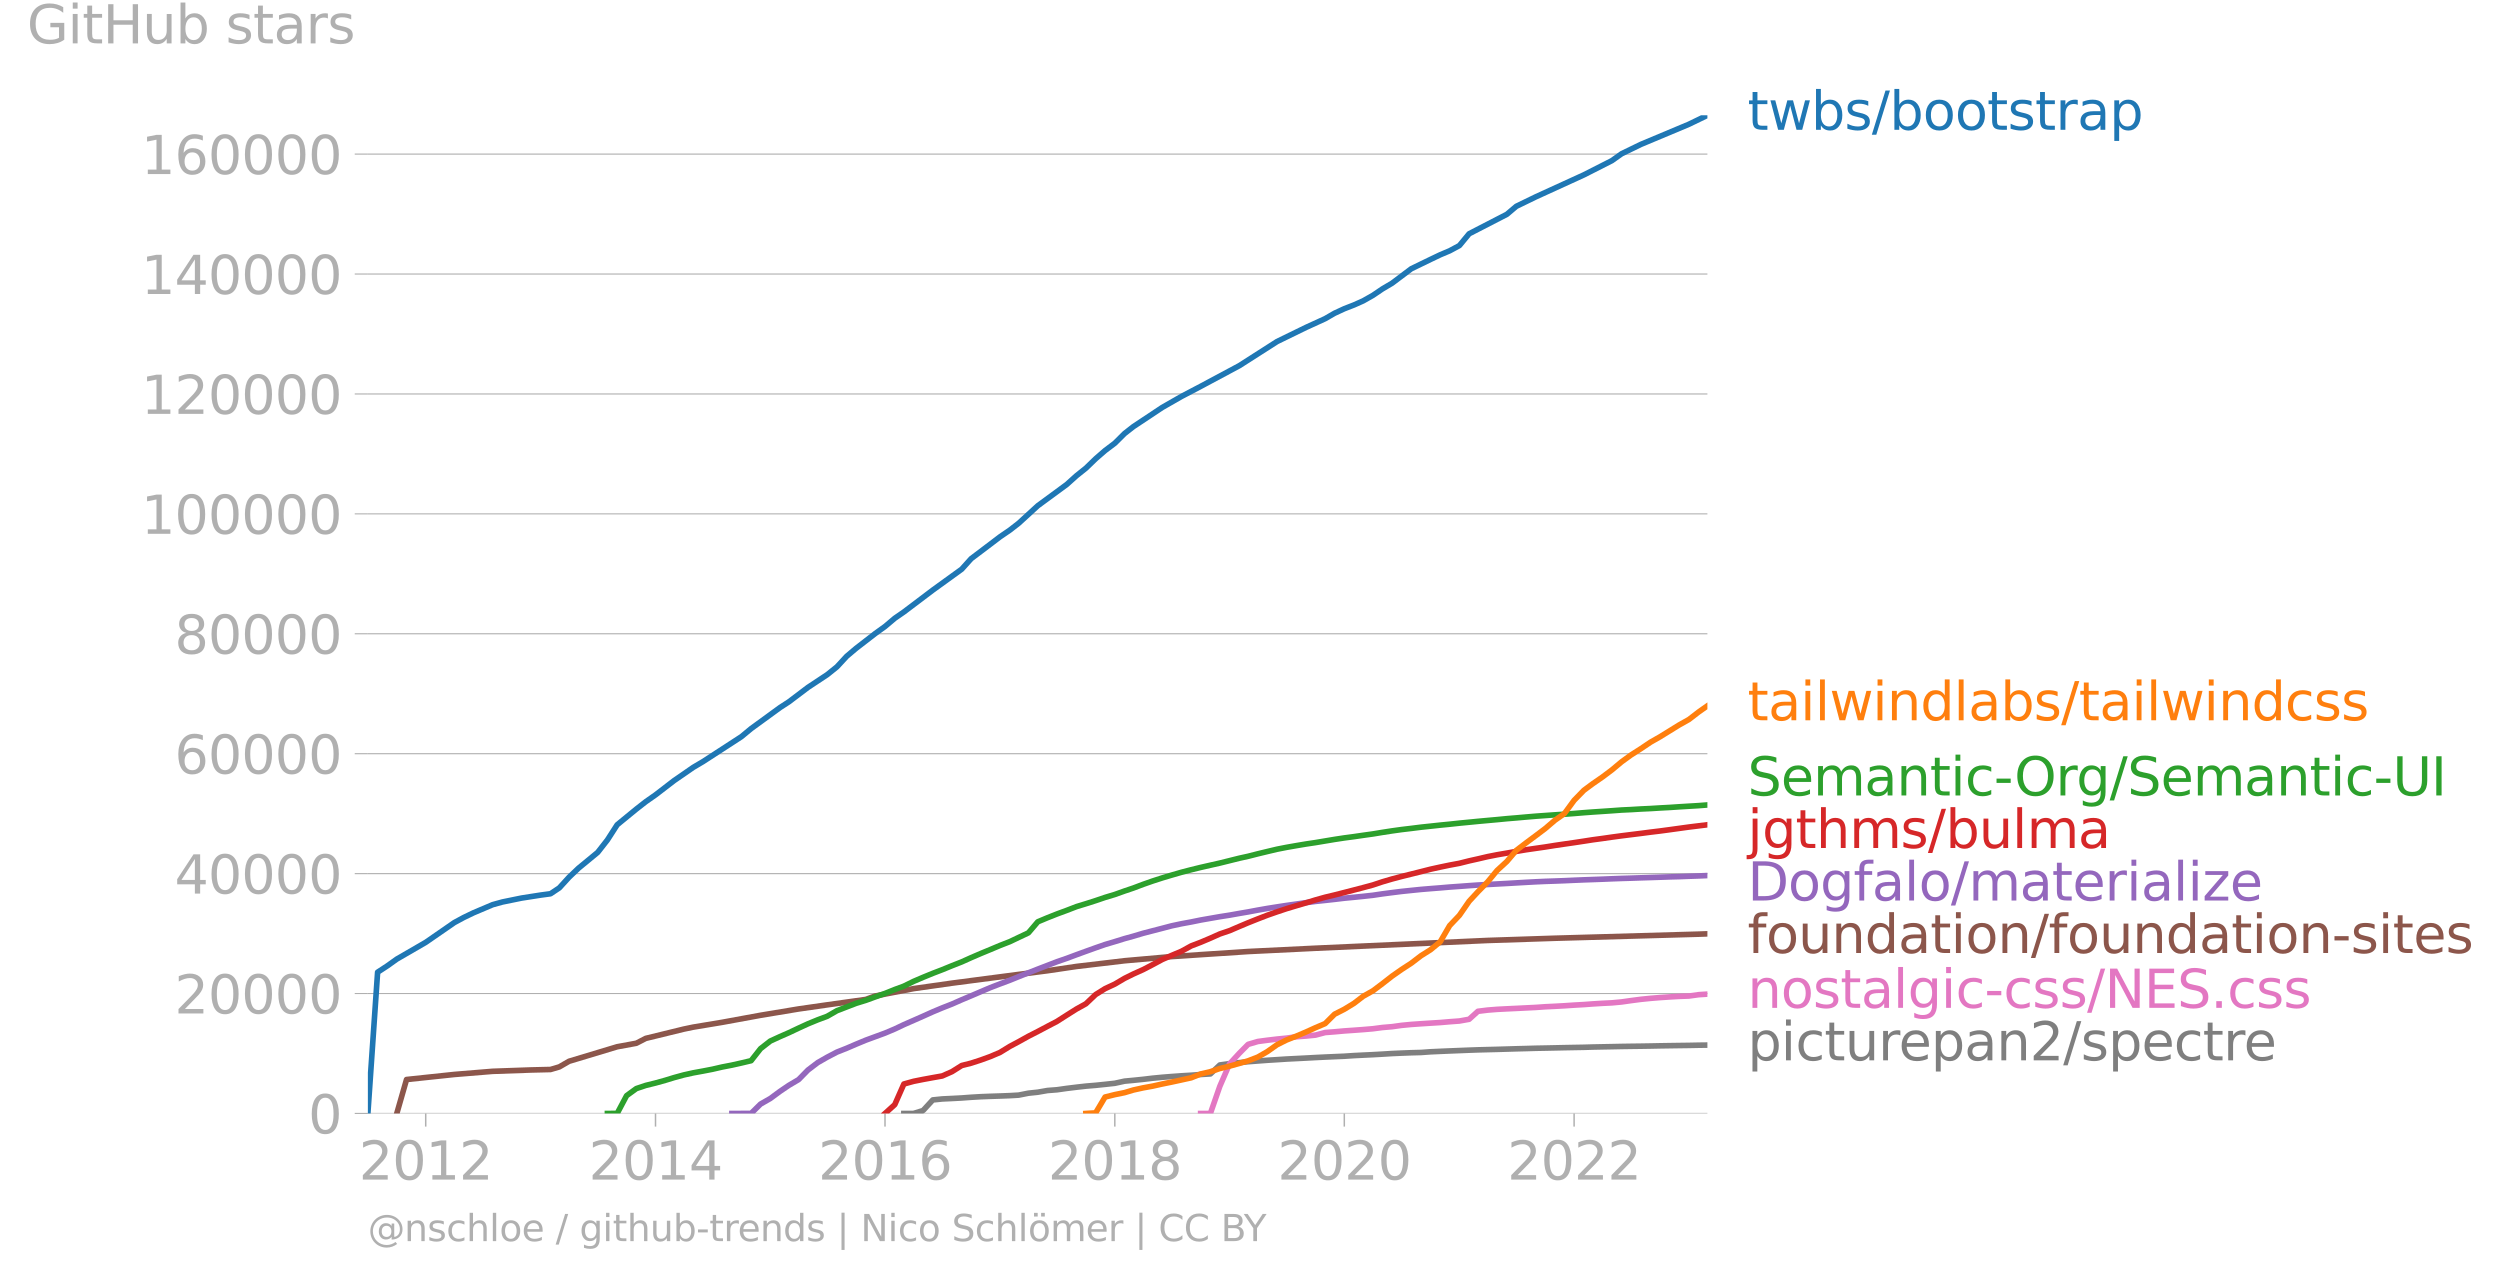 <svg xmlns="http://www.w3.org/2000/svg" xmlns:xlink="http://www.w3.org/1999/xlink" width="888.666" height="453.831" viewBox="0 0 666.499 340.373"><defs><style>*{stroke-linejoin:round;stroke-linecap:butt}</style></defs><g id="figure_1"><path id="patch_1" d="M0 340.373h666.5V0H0v340.373z" style="fill:none"/><g id="axes_1"><path id="patch_2" d="M98.073 296.846h357.12V30.734H98.073v266.112z" style="fill:none"/><g id="matplotlib.axis_1"><g id="xtick_1"><g id="line2d_1"><defs><path id="mf7e37a898c" d="M0 0v3.5" style="stroke:#b0b0b0;stroke-width:.4"/></defs><use xlink:href="#mf7e37a898c" x="113.494" y="296.846" style="fill:#b0b0b0;stroke:#b0b0b0;stroke-width:.4"/></g><g id="text_1" style="fill:#b0b0b0" transform="matrix(.14 0 0 -.14 95.68 314.484)"><defs><path id="DejaVuSans-32" d="M1228 531h2203V0H469v531q359 372 979 998 621 627 780 809 303 340 423 576 121 236 121 464 0 372-261 606-261 235-680 235-297 0-627-103-329-103-704-313v638q381 153 712 231 332 78 607 78 725 0 1156-363 431-362 431-968 0-288-108-546-107-257-392-607-78-91-497-524-418-433-1181-1211z" transform="scale(.016)"/><path id="DejaVuSans-30" d="M2034 4250q-487 0-733-480-245-479-245-1442 0-959 245-1439 246-480 733-480 491 0 736 480 246 480 246 1439 0 963-246 1442-245 480-736 480zm0 500q785 0 1199-621 414-620 414-1801 0-1178-414-1799Q2819-91 2034-91q-784 0-1198 620-414 621-414 1799 0 1181 414 1801 414 621 1198 621z" transform="scale(.016)"/><path id="DejaVuSans-31" d="M794 531h1031v3560L703 3866v575l1116 225h631V531h1031V0H794v531z" transform="scale(.016)"/></defs><use xlink:href="#DejaVuSans-32"/><use xlink:href="#DejaVuSans-30" x="63.623"/><use xlink:href="#DejaVuSans-31" x="127.246"/><use xlink:href="#DejaVuSans-32" x="190.869"/></g></g><g id="xtick_2"><use xlink:href="#mf7e37a898c" id="line2d_2" x="174.76" y="296.846" style="fill:#b0b0b0;stroke:#b0b0b0;stroke-width:.4"/><g id="text_2" style="fill:#b0b0b0" transform="matrix(.14 0 0 -.14 156.945 314.484)"><defs><path id="DejaVuSans-34" d="M2419 4116 825 1625h1594v2491zm-166 550h794V1625h666v-525h-666V0h-628v1100H313v609l1940 2957z" transform="scale(.016)"/></defs><use xlink:href="#DejaVuSans-32"/><use xlink:href="#DejaVuSans-30" x="63.623"/><use xlink:href="#DejaVuSans-31" x="127.246"/><use xlink:href="#DejaVuSans-34" x="190.869"/></g></g><g id="xtick_3"><use xlink:href="#mf7e37a898c" id="line2d_3" x="235.943" y="296.846" style="fill:#b0b0b0;stroke:#b0b0b0;stroke-width:.4"/><g id="text_3" style="fill:#b0b0b0" transform="matrix(.14 0 0 -.14 218.128 314.484)"><defs><path id="DejaVuSans-36" d="M2113 2584q-425 0-674-291-248-290-248-796 0-503 248-796 249-292 674-292t673 292q248 293 248 796 0 506-248 796-248 291-673 291zm1253 1979v-575q-238 112-480 171-242 60-480 60-625 0-955-422-329-422-376-1275 184 272 462 417 279 145 613 145 703 0 1111-427 408-426 408-1160 0-719-425-1154Q2819-91 2113-91q-810 0-1238 620-428 621-428 1799 0 1106 525 1764t1409 658q238 0 480-47t505-140z" transform="scale(.016)"/></defs><use xlink:href="#DejaVuSans-32"/><use xlink:href="#DejaVuSans-30" x="63.623"/><use xlink:href="#DejaVuSans-31" x="127.246"/><use xlink:href="#DejaVuSans-36" x="190.869"/></g></g><g id="xtick_4"><use xlink:href="#mf7e37a898c" id="line2d_4" x="297.209" y="296.846" style="fill:#b0b0b0;stroke:#b0b0b0;stroke-width:.4"/><g id="text_4" style="fill:#b0b0b0" transform="matrix(.14 0 0 -.14 279.394 314.484)"><defs><path id="DejaVuSans-38" d="M2034 2216q-450 0-708-241-257-241-257-662 0-422 257-663 258-241 708-241t709 242q260 243 260 662 0 421-258 662-257 241-711 241zm-631 268q-406 100-633 378-226 279-226 679 0 559 398 884 399 325 1092 325 697 0 1094-325t397-884q0-400-227-679-226-278-629-378 456-106 710-416 255-309 255-755 0-679-414-1042Q2806-91 2034-91q-771 0-1186 362-414 363-414 1042 0 446 256 755 257 310 713 416zm-231 997q0-362 226-565 227-203 636-203 407 0 636 203 230 203 230 565 0 363-230 566-229 203-636 203-409 0-636-203-226-203-226-566z" transform="scale(.016)"/></defs><use xlink:href="#DejaVuSans-32"/><use xlink:href="#DejaVuSans-30" x="63.623"/><use xlink:href="#DejaVuSans-31" x="127.246"/><use xlink:href="#DejaVuSans-38" x="190.869"/></g></g><g id="xtick_5"><use xlink:href="#mf7e37a898c" id="line2d_5" x="358.391" y="296.846" style="fill:#b0b0b0;stroke:#b0b0b0;stroke-width:.4"/><g id="text_5" style="fill:#b0b0b0" transform="matrix(.14 0 0 -.14 340.576 314.484)"><use xlink:href="#DejaVuSans-32"/><use xlink:href="#DejaVuSans-30" x="63.623"/><use xlink:href="#DejaVuSans-32" x="127.246"/><use xlink:href="#DejaVuSans-30" x="190.869"/></g></g><g id="xtick_6"><use xlink:href="#mf7e37a898c" id="line2d_6" x="419.657" y="296.846" style="fill:#b0b0b0;stroke:#b0b0b0;stroke-width:.4"/><g id="text_6" style="fill:#b0b0b0" transform="matrix(.14 0 0 -.14 401.842 314.484)"><use xlink:href="#DejaVuSans-32"/><use xlink:href="#DejaVuSans-30" x="63.623"/><use xlink:href="#DejaVuSans-32" x="127.246"/><use xlink:href="#DejaVuSans-32" x="190.869"/></g></g></g><g id="matplotlib.axis_2"><g id="ytick_1"><path id="line2d_7" d="M98.073 296.846h357.12" clip-path="url(#paf148dca39)" style="fill:none;stroke:#b0b0b0;stroke-width:.3;stroke-linecap:square"/><g id="line2d_8"><defs><path id="md8aca1383a" d="M0 0h-3.5" style="stroke:#b0b0b0;stroke-width:.3"/></defs><use xlink:href="#md8aca1383a" x="98.073" y="296.846" style="fill:#b0b0b0;stroke:#b0b0b0;stroke-width:.3"/></g><use xlink:href="#DejaVuSans-30" id="text_7" style="fill:#b0b0b0" transform="matrix(.14 0 0 -.14 82.166 302.165)"/></g><g id="ytick_2"><path id="line2d_9" d="M98.073 264.876h357.12" clip-path="url(#paf148dca39)" style="fill:none;stroke:#b0b0b0;stroke-width:.3;stroke-linecap:square"/><use xlink:href="#md8aca1383a" id="line2d_10" x="98.073" y="264.876" style="fill:#b0b0b0;stroke:#b0b0b0;stroke-width:.3"/><g id="text_8" style="fill:#b0b0b0" transform="matrix(.14 0 0 -.14 46.536 270.195)"><use xlink:href="#DejaVuSans-32"/><use xlink:href="#DejaVuSans-30" x="63.623"/><use xlink:href="#DejaVuSans-30" x="127.246"/><use xlink:href="#DejaVuSans-30" x="190.869"/><use xlink:href="#DejaVuSans-30" x="254.492"/></g></g><g id="ytick_3"><path id="line2d_11" d="M98.073 232.906h357.12" clip-path="url(#paf148dca39)" style="fill:none;stroke:#b0b0b0;stroke-width:.3;stroke-linecap:square"/><use xlink:href="#md8aca1383a" id="line2d_12" x="98.073" y="232.906" style="fill:#b0b0b0;stroke:#b0b0b0;stroke-width:.3"/><g id="text_9" style="fill:#b0b0b0" transform="matrix(.14 0 0 -.14 46.536 238.225)"><use xlink:href="#DejaVuSans-34"/><use xlink:href="#DejaVuSans-30" x="63.623"/><use xlink:href="#DejaVuSans-30" x="127.246"/><use xlink:href="#DejaVuSans-30" x="190.869"/><use xlink:href="#DejaVuSans-30" x="254.492"/></g></g><g id="ytick_4"><path id="line2d_13" d="M98.073 200.936h357.12" clip-path="url(#paf148dca39)" style="fill:none;stroke:#b0b0b0;stroke-width:.3;stroke-linecap:square"/><use xlink:href="#md8aca1383a" id="line2d_14" x="98.073" y="200.936" style="fill:#b0b0b0;stroke:#b0b0b0;stroke-width:.3"/><g id="text_10" style="fill:#b0b0b0" transform="matrix(.14 0 0 -.14 46.536 206.255)"><use xlink:href="#DejaVuSans-36"/><use xlink:href="#DejaVuSans-30" x="63.623"/><use xlink:href="#DejaVuSans-30" x="127.246"/><use xlink:href="#DejaVuSans-30" x="190.869"/><use xlink:href="#DejaVuSans-30" x="254.492"/></g></g><g id="ytick_5"><path id="line2d_15" d="M98.073 168.966h357.12" clip-path="url(#paf148dca39)" style="fill:none;stroke:#b0b0b0;stroke-width:.3;stroke-linecap:square"/><use xlink:href="#md8aca1383a" id="line2d_16" x="98.073" y="168.966" style="fill:#b0b0b0;stroke:#b0b0b0;stroke-width:.3"/><g id="text_11" style="fill:#b0b0b0" transform="matrix(.14 0 0 -.14 46.536 174.285)"><use xlink:href="#DejaVuSans-38"/><use xlink:href="#DejaVuSans-30" x="63.623"/><use xlink:href="#DejaVuSans-30" x="127.246"/><use xlink:href="#DejaVuSans-30" x="190.869"/><use xlink:href="#DejaVuSans-30" x="254.492"/></g></g><g id="ytick_6"><path id="line2d_17" d="M98.073 136.996h357.12" clip-path="url(#paf148dca39)" style="fill:none;stroke:#b0b0b0;stroke-width:.3;stroke-linecap:square"/><use xlink:href="#md8aca1383a" id="line2d_18" x="98.073" y="136.996" style="fill:#b0b0b0;stroke:#b0b0b0;stroke-width:.3"/><g id="text_12" style="fill:#b0b0b0" transform="matrix(.14 0 0 -.14 37.628 142.315)"><use xlink:href="#DejaVuSans-31"/><use xlink:href="#DejaVuSans-30" x="63.623"/><use xlink:href="#DejaVuSans-30" x="127.246"/><use xlink:href="#DejaVuSans-30" x="190.869"/><use xlink:href="#DejaVuSans-30" x="254.492"/><use xlink:href="#DejaVuSans-30" x="318.115"/></g></g><g id="ytick_7"><path id="line2d_19" d="M98.073 105.026h357.12" clip-path="url(#paf148dca39)" style="fill:none;stroke:#b0b0b0;stroke-width:.3;stroke-linecap:square"/><use xlink:href="#md8aca1383a" id="line2d_20" x="98.073" y="105.026" style="fill:#b0b0b0;stroke:#b0b0b0;stroke-width:.3"/><g id="text_13" style="fill:#b0b0b0" transform="matrix(.14 0 0 -.14 37.628 110.345)"><use xlink:href="#DejaVuSans-31"/><use xlink:href="#DejaVuSans-32" x="63.623"/><use xlink:href="#DejaVuSans-30" x="127.246"/><use xlink:href="#DejaVuSans-30" x="190.869"/><use xlink:href="#DejaVuSans-30" x="254.492"/><use xlink:href="#DejaVuSans-30" x="318.115"/></g></g><g id="ytick_8"><path id="line2d_21" d="M98.073 73.056h357.12" clip-path="url(#paf148dca39)" style="fill:none;stroke:#b0b0b0;stroke-width:.3;stroke-linecap:square"/><use xlink:href="#md8aca1383a" id="line2d_22" x="98.073" y="73.056" style="fill:#b0b0b0;stroke:#b0b0b0;stroke-width:.3"/><g id="text_14" style="fill:#b0b0b0" transform="matrix(.14 0 0 -.14 37.628 78.375)"><use xlink:href="#DejaVuSans-31"/><use xlink:href="#DejaVuSans-34" x="63.623"/><use xlink:href="#DejaVuSans-30" x="127.246"/><use xlink:href="#DejaVuSans-30" x="190.869"/><use xlink:href="#DejaVuSans-30" x="254.492"/><use xlink:href="#DejaVuSans-30" x="318.115"/></g></g><g id="ytick_9"><path id="line2d_23" d="M98.073 41.086h357.12" clip-path="url(#paf148dca39)" style="fill:none;stroke:#b0b0b0;stroke-width:.3;stroke-linecap:square"/><use xlink:href="#md8aca1383a" id="line2d_24" x="98.073" y="41.086" style="fill:#b0b0b0;stroke:#b0b0b0;stroke-width:.3"/><g id="text_15" style="fill:#b0b0b0" transform="matrix(.14 0 0 -.14 37.628 46.405)"><use xlink:href="#DejaVuSans-31"/><use xlink:href="#DejaVuSans-36" x="63.623"/><use xlink:href="#DejaVuSans-30" x="127.246"/><use xlink:href="#DejaVuSans-30" x="190.869"/><use xlink:href="#DejaVuSans-30" x="254.492"/><use xlink:href="#DejaVuSans-30" x="318.115"/></g></g><g id="text_16" style="fill:#b0b0b0" transform="matrix(.14 0 0 -.14 7.2 11.563)"><defs><path id="DejaVuSans-47" d="M3809 666v1253H2778v519h1656V434q-365-259-806-392-440-133-940-133-1094 0-1712 639-617 640-617 1780 0 1144 617 1783 618 639 1712 639 456 0 867-113 411-112 758-331v-672q-350 297-744 447t-828 150q-857 0-1287-478-429-478-429-1425 0-944 429-1422 430-478 1287-478 334 0 596 58 263 58 472 180z" transform="scale(.016)"/><path id="DejaVuSans-69" d="M603 3500h575V0H603v3500zm0 1363h575v-729H603v729z" transform="scale(.016)"/><path id="DejaVuSans-74" d="M1172 4494v-994h1184v-447H1172V1153q0-428 117-550t477-122h590V0h-590q-666 0-919 248-253 249-253 905v1900H172v447h422v994h578z" transform="scale(.016)"/><path id="DejaVuSans-48" d="M628 4666h631V2753h2294v1913h631V0h-631v2222H1259V0H628v4666z" transform="scale(.016)"/><path id="DejaVuSans-75" d="M544 1381v2119h575V1403q0-497 193-746 194-248 582-248 465 0 735 297 271 297 271 810v1984h575V0h-575v538q-209-319-486-474-276-155-642-155-603 0-916 375-312 375-312 1097zm1447 2203z" transform="scale(.016)"/><path id="DejaVuSans-62" d="M3116 1747q0 634-261 995t-717 361q-457 0-718-361t-261-995q0-634 261-995t718-361q456 0 717 361t261 995zM1159 2969q182 312 458 463 277 152 661 152 638 0 1036-506 399-506 399-1331T3314 415Q2916-91 2278-91q-384 0-661 152-276 152-458 464V0H581v4863h578V2969z" transform="scale(.016)"/><path id="DejaVuSans-73" d="M2834 3397v-544q-243 125-506 187-262 63-544 63-428 0-642-131t-214-394q0-200 153-314t616-217l197-44q612-131 870-370t258-667q0-488-386-773Q2250-91 1575-91q-281 0-586 55T347 128v594q319-166 628-249 309-82 613-82 406 0 624 139 219 139 219 392 0 234-158 359-157 125-692 241l-200 47q-534 112-772 345-237 233-237 639 0 494 350 762 350 269 994 269 318 0 599-47 282-46 519-140z" transform="scale(.016)"/><path id="DejaVuSans-61" d="M2194 1759q-697 0-966-159t-269-544q0-306 202-486 202-179 548-179 479 0 768 339t289 901v128h-572zm1147 238V0h-575v531q-197-318-491-470T1556-91q-537 0-855 302-317 302-317 808 0 590 395 890 396 300 1180 300h807v57q0 397-261 614t-733 217q-300 0-585-72-284-72-546-216v532q315 122 612 182 297 61 578 61 760 0 1135-394 375-393 375-1193z" transform="scale(.016)"/><path id="DejaVuSans-72" d="M2631 2963q-97 56-211 82-114 27-251 27-488 0-749-317t-261-911V0H581v3500h578v-544q182 319 472 473 291 155 707 155 59 0 131-8 72-7 159-23l3-590z" transform="scale(.016)"/></defs><use xlink:href="#DejaVuSans-47"/><use xlink:href="#DejaVuSans-69" x="77.49"/><use xlink:href="#DejaVuSans-74" x="105.273"/><use xlink:href="#DejaVuSans-48" x="144.482"/><use xlink:href="#DejaVuSans-75" x="219.678"/><use xlink:href="#DejaVuSans-62" x="283.057"/><use xlink:href="#DejaVuSans-20" x="346.533"/><use xlink:href="#DejaVuSans-73" x="378.32"/><use xlink:href="#DejaVuSans-74" x="430.42"/><use xlink:href="#DejaVuSans-61" x="469.629"/><use xlink:href="#DejaVuSans-72" x="530.908"/><use xlink:href="#DejaVuSans-73" x="572.021"/></g></g><path id="line2d_25" d="m240.971 296.846 2.599-.002 2.514-.778 2.598-2.825 2.514-.26 2.599-.123 2.598-.138 2.514-.187 2.598-.152 2.515-.099 2.598-.083 2.598-.1 2.347-.135 2.598-.515 2.514-.266 2.598-.454 2.515-.194 2.598-.368 2.598-.318 2.514-.284 2.598-.218 2.515-.259 2.598-.284 2.598-.568 2.347-.22 2.598-.267 2.514-.299 2.598-.25 2.515-.2 2.598-.191 2.598-.155 2.514-.192 2.598-.158 2.515-2.383 2.598-.355 2.598-.272 2.347-.241 2.598-.199 2.514-.188 2.598-.16 2.515-.165 2.598-.13 2.598-.132 2.514-.137 2.599-.128 2.514-.109 2.598-.115 2.598-.171 2.43-.122 2.599-.123 2.514-.142 2.598-.16 2.515-.112 2.598-.1 2.598-.07 2.514-.181 2.599-.119 2.514-.107 2.598-.104 2.598-.104 2.347-.083 2.598-.068 2.514-.064 2.599-.076 2.514-.076 2.598-.067 2.598-.076 2.514-.047 2.599-.055 2.514-.056 2.598-.05 2.598-.047 2.347-.069 2.598-.054 2.514-.048 2.599-.056 2.514-.039 2.598-.032 2.598-.043 2.515-.052 2.598-.042 2.514-.038 2.598-.034 2.598-.053 2.347-.03" clip-path="url(#paf148dca39)" style="fill:none;stroke:#7f7f7f;stroke-width:1.5;stroke-linecap:square"/><path id="line2d_26" d="m320.09 296.846 2.597-.002 2.515-7.231 2.598-5.987 2.598-2.824 2.347-2.374 2.598-.764 2.514-.334 2.598-.31 2.515-.251 2.598-.36 2.598-.198 2.514-.245 2.599-.689 2.514-.195 2.598-.235 2.598-.18 2.43-.18 2.599-.22 2.514-.33 2.598-.221 2.515-.35 2.598-.251 2.598-.18 2.514-.164 2.599-.16 2.514-.216 2.598-.191 2.598-.466 2.347-2.124 2.598-.321 2.514-.2 2.599-.134 2.514-.119 2.598-.13 2.598-.129 2.514-.176 2.599-.126 2.514-.139 2.598-.174 2.598-.147 2.347-.173 2.598-.161 2.514-.123 2.599-.243 2.514-.358 2.598-.34 2.598-.263 2.515-.205 2.598-.174 2.514-.145 2.598-.093 2.598-.358 2.347-.152" clip-path="url(#paf148dca39)" style="fill:none;stroke:#e377c2;stroke-width:1.5;stroke-linecap:square"/><path id="line2d_27" d="m105.784 296.846 2.598-9.046 12.74-1.35 10.224-.837 10.225-.36 5.196-.126 2.347-.693 2.598-1.501 12.823-3.867 5.113-.938 2.514-1.297 10.141-2.476 2.515-.523 7.71-1.283 10.225-1.875 10.142-1.685 7.626-1.097 10.31-1.446 2.514-.929 10.225-1.957 10.225-1.454 17.768-2.328 7.71-.983 7.71-1.14 12.824-1.52 12.572-1.115 20.366-1.346 17.935-.876 45.929-2.074 17.936-.591 38.301-1.087 2.347-.086h0" clip-path="url(#paf148dca39)" style="fill:none;stroke:#8c564b;stroke-width:1.5;stroke-linecap:square"/><g id="text_17" style="fill:#1f77b4" transform="matrix(.14 0 0 -.14 465.907 34.597)"><defs><path id="DejaVuSans-77" d="M269 3500h575l719-2731 715 2731h678l719-2731 716 2731h575L4050 0h-678l-753 2869L1863 0h-679L269 3500z" transform="scale(.016)"/><path id="DejaVuSans-2f" d="M1625 4666h531L531-594H0l1625 5260z" transform="scale(.016)"/><path id="DejaVuSans-6f" d="M1959 3097q-462 0-731-361t-269-989q0-628 267-989 268-361 733-361 460 0 728 362 269 363 269 988 0 622-269 986-268 364-728 364zm0 487q750 0 1178-488 429-487 429-1349 0-859-429-1349Q2709-91 1959-91q-753 0-1180 489-426 490-426 1349 0 862 426 1349 427 488 1180 488z" transform="scale(.016)"/><path id="DejaVuSans-70" d="M1159 525v-1856H581v4831h578v-531q182 312 458 463 277 152 661 152 638 0 1036-506 399-506 399-1331T3314 415Q2916-91 2278-91q-384 0-661 152-276 152-458 464zm1957 1222q0 634-261 995t-717 361q-457 0-718-361t-261-995q0-634 261-995t718-361q456 0 717 361t261 995z" transform="scale(.016)"/></defs><use xlink:href="#DejaVuSans-74"/><use xlink:href="#DejaVuSans-77" x="39.209"/><use xlink:href="#DejaVuSans-62" x="120.996"/><use xlink:href="#DejaVuSans-73" x="184.473"/><use xlink:href="#DejaVuSans-2f" x="236.572"/><use xlink:href="#DejaVuSans-62" x="270.264"/><use xlink:href="#DejaVuSans-6f" x="333.74"/><use xlink:href="#DejaVuSans-6f" x="394.922"/><use xlink:href="#DejaVuSans-74" x="456.104"/><use xlink:href="#DejaVuSans-73" x="495.313"/><use xlink:href="#DejaVuSans-74" x="547.412"/><use xlink:href="#DejaVuSans-72" x="586.621"/><use xlink:href="#DejaVuSans-61" x="627.734"/><use xlink:href="#DejaVuSans-70" x="689.014"/></g><g id="text_18" style="fill:#ff7f0e" transform="matrix(.14 0 0 -.14 465.907 192.029)"><defs><path id="DejaVuSans-6c" d="M603 4863h575V0H603v4863z" transform="scale(.016)"/><path id="DejaVuSans-6e" d="M3513 2113V0h-575v2094q0 497-194 743-194 247-581 247-466 0-735-297-269-296-269-809V0H581v3500h578v-544q207 316 486 472 280 156 646 156 603 0 912-373 310-373 310-1098z" transform="scale(.016)"/><path id="DejaVuSans-64" d="M2906 2969v1894h575V0h-575v525q-181-312-458-464-276-152-664-152-634 0-1033 506-398 507-398 1332t398 1331q399 506 1033 506 388 0 664-152 277-151 458-463zM947 1747q0-634 261-995t717-361q456 0 718 361 263 361 263 995t-263 995q-262 361-718 361t-717-361q-261-361-261-995z" transform="scale(.016)"/><path id="DejaVuSans-63" d="M3122 3366v-538q-244 135-489 202t-495 67q-560 0-870-355-309-354-309-995t309-996q310-354 870-354 250 0 495 67t489 202V134Q2881 22 2623-34q-257-57-548-57-791 0-1257 497-465 497-465 1341 0 856 470 1346 471 491 1290 491 265 0 518-55 253-54 491-163z" transform="scale(.016)"/></defs><use xlink:href="#DejaVuSans-74"/><use xlink:href="#DejaVuSans-61" x="39.209"/><use xlink:href="#DejaVuSans-69" x="100.488"/><use xlink:href="#DejaVuSans-6c" x="128.271"/><use xlink:href="#DejaVuSans-77" x="156.055"/><use xlink:href="#DejaVuSans-69" x="237.842"/><use xlink:href="#DejaVuSans-6e" x="265.625"/><use xlink:href="#DejaVuSans-64" x="329.004"/><use xlink:href="#DejaVuSans-6c" x="392.48"/><use xlink:href="#DejaVuSans-61" x="420.264"/><use xlink:href="#DejaVuSans-62" x="481.543"/><use xlink:href="#DejaVuSans-73" x="545.02"/><use xlink:href="#DejaVuSans-2f" x="597.119"/><use xlink:href="#DejaVuSans-74" x="630.811"/><use xlink:href="#DejaVuSans-61" x="670.02"/><use xlink:href="#DejaVuSans-69" x="731.299"/><use xlink:href="#DejaVuSans-6c" x="759.082"/><use xlink:href="#DejaVuSans-77" x="786.865"/><use xlink:href="#DejaVuSans-69" x="868.652"/><use xlink:href="#DejaVuSans-6e" x="896.436"/><use xlink:href="#DejaVuSans-64" x="959.814"/><use xlink:href="#DejaVuSans-63" x="1023.291"/><use xlink:href="#DejaVuSans-73" x="1078.271"/><use xlink:href="#DejaVuSans-73" x="1130.371"/></g><g id="text_19" style="fill:#2ca02c" transform="matrix(.14 0 0 -.14 465.907 212.075)"><defs><path id="DejaVuSans-53" d="M3425 4513v-616q-359 172-678 256-319 85-616 85-515 0-795-200t-280-569q0-310 186-468 186-157 705-254l381-78q706-135 1042-474t336-907q0-679-455-1029Q2797-91 1919-91q-331 0-705 75-373 75-773 222v650q384-215 753-325 369-109 725-109 540 0 834 212 294 213 294 607 0 343-211 537t-692 291l-385 75q-706 140-1022 440-315 300-315 835 0 619 436 975t1201 356q329 0 669-60 341-59 697-177z" transform="scale(.016)"/><path id="DejaVuSans-65" d="M3597 1894v-281H953q38-594 358-905t892-311q331 0 642 81t618 244V178Q3153 47 2828-22t-659-69q-838 0-1327 487-489 488-489 1320 0 859 464 1363 464 505 1252 505 706 0 1117-455 411-454 411-1235zm-575 169q-6 471-264 752-258 282-683 282-481 0-770-272t-333-766l2050 4z" transform="scale(.016)"/><path id="DejaVuSans-6d" d="M3328 2828q216 388 516 572t706 184q547 0 844-383 297-382 297-1088V0h-578v2094q0 503-179 746-178 244-543 244-447 0-707-297-259-296-259-809V0h-578v2094q0 506-178 748t-550 242q-441 0-701-298-259-298-259-808V0H581v3500h578v-544q197 322 472 475t653 153q382 0 649-194 267-193 395-562z" transform="scale(.016)"/><path id="DejaVuSans-2d" d="M313 2009h1684v-512H313v512z" transform="scale(.016)"/><path id="DejaVuSans-4f" d="M2522 4238q-688 0-1093-513-404-512-404-1397 0-881 404-1394 405-512 1093-512 687 0 1089 512 402 513 402 1394 0 885-402 1397-402 513-1089 513zm0 512q981 0 1568-658 588-658 588-1764 0-1103-588-1761Q3503-91 2522-91q-984 0-1574 656-589 657-589 1763t589 1764q590 658 1574 658z" transform="scale(.016)"/><path id="DejaVuSans-67" d="M2906 1791q0 625-258 968-257 344-723 344-462 0-720-344-258-343-258-968 0-622 258-966t720-344q466 0 723 344 258 344 258 966zm575-1357q0-893-397-1329-396-436-1215-436-303 0-572 45t-522 139v559q253-137 500-202 247-66 503-66 566 0 847 295t281 892v285q-178-310-456-463T1784 0Q1141 0 747 490 353 981 353 1791q0 812 394 1302 394 491 1037 491 388 0 666-153t456-462v531h575V434z" transform="scale(.016)"/><path id="DejaVuSans-55" d="M556 4666h635V1831q0-750 271-1080 272-329 882-329 606 0 878 329 272 330 272 1080v2835h634V1753q0-912-452-1378Q3225-91 2344-91q-885 0-1337 466-451 466-451 1378v2913z" transform="scale(.016)"/><path id="DejaVuSans-49" d="M628 4666h631V0H628v4666z" transform="scale(.016)"/></defs><use xlink:href="#DejaVuSans-53"/><use xlink:href="#DejaVuSans-65" x="63.477"/><use xlink:href="#DejaVuSans-6d" x="125"/><use xlink:href="#DejaVuSans-61" x="222.412"/><use xlink:href="#DejaVuSans-6e" x="283.691"/><use xlink:href="#DejaVuSans-74" x="347.07"/><use xlink:href="#DejaVuSans-69" x="386.279"/><use xlink:href="#DejaVuSans-63" x="414.063"/><use xlink:href="#DejaVuSans-2d" x="469.043"/><use xlink:href="#DejaVuSans-4f" x="507.877"/><use xlink:href="#DejaVuSans-72" x="586.588"/><use xlink:href="#DejaVuSans-67" x="625.951"/><use xlink:href="#DejaVuSans-2f" x="689.428"/><use xlink:href="#DejaVuSans-53" x="723.119"/><use xlink:href="#DejaVuSans-65" x="786.596"/><use xlink:href="#DejaVuSans-6d" x="848.119"/><use xlink:href="#DejaVuSans-61" x="945.531"/><use xlink:href="#DejaVuSans-6e" x="1006.811"/><use xlink:href="#DejaVuSans-74" x="1070.189"/><use xlink:href="#DejaVuSans-69" x="1109.398"/><use xlink:href="#DejaVuSans-63" x="1137.182"/><use xlink:href="#DejaVuSans-2d" x="1192.162"/><use xlink:href="#DejaVuSans-55" x="1228.246"/><use xlink:href="#DejaVuSans-49" x="1301.439"/></g><g id="text_20" style="fill:#d62728" transform="matrix(.14 0 0 -.14 465.907 226.075)"><defs><path id="DejaVuSans-6a" d="M603 3500h575V-63q0-668-255-968-254-300-820-300h-219v487H38q328 0 446 152Q603-541 603-63v3563zm0 1363h575v-729H603v729z" transform="scale(.016)"/><path id="DejaVuSans-68" d="M3513 2113V0h-575v2094q0 497-194 743-194 247-581 247-466 0-735-297-269-296-269-809V0H581v4863h578V2956q207 316 486 472 280 156 646 156 603 0 912-373 310-373 310-1098z" transform="scale(.016)"/></defs><use xlink:href="#DejaVuSans-6a"/><use xlink:href="#DejaVuSans-67" x="27.783"/><use xlink:href="#DejaVuSans-74" x="91.26"/><use xlink:href="#DejaVuSans-68" x="130.469"/><use xlink:href="#DejaVuSans-6d" x="193.848"/><use xlink:href="#DejaVuSans-73" x="291.26"/><use xlink:href="#DejaVuSans-2f" x="343.359"/><use xlink:href="#DejaVuSans-62" x="377.051"/><use xlink:href="#DejaVuSans-75" x="440.527"/><use xlink:href="#DejaVuSans-6c" x="503.906"/><use xlink:href="#DejaVuSans-6d" x="531.689"/><use xlink:href="#DejaVuSans-61" x="629.102"/></g><g id="text_21" style="fill:#9467bd" transform="matrix(.14 0 0 -.14 465.907 240.075)"><defs><path id="DejaVuSans-44" d="M1259 4147V519h763q966 0 1414 437 448 438 448 1382 0 937-448 1373t-1414 436h-763zm-631 519h1297q1356 0 1990-564 635-564 635-1764 0-1207-638-1773Q3275 0 1925 0H628v4666z" transform="scale(.016)"/><path id="DejaVuSans-66" d="M2375 4863v-479h-550q-309 0-430-125-120-125-120-450v-309h947v-447h-947V0H697v3053H147v447h550v244q0 584 272 851 272 268 862 268h544z" transform="scale(.016)"/><path id="DejaVuSans-7a" d="M353 3500h2731v-525L922 459h2162V0H275v525l2163 2516H353v459z" transform="scale(.016)"/></defs><use xlink:href="#DejaVuSans-44"/><use xlink:href="#DejaVuSans-6f" x="77.002"/><use xlink:href="#DejaVuSans-67" x="138.184"/><use xlink:href="#DejaVuSans-66" x="201.66"/><use xlink:href="#DejaVuSans-61" x="236.865"/><use xlink:href="#DejaVuSans-6c" x="298.145"/><use xlink:href="#DejaVuSans-6f" x="325.928"/><use xlink:href="#DejaVuSans-2f" x="387.109"/><use xlink:href="#DejaVuSans-6d" x="420.801"/><use xlink:href="#DejaVuSans-61" x="518.213"/><use xlink:href="#DejaVuSans-74" x="579.492"/><use xlink:href="#DejaVuSans-65" x="618.701"/><use xlink:href="#DejaVuSans-72" x="680.225"/><use xlink:href="#DejaVuSans-69" x="721.338"/><use xlink:href="#DejaVuSans-61" x="749.121"/><use xlink:href="#DejaVuSans-6c" x="810.4"/><use xlink:href="#DejaVuSans-69" x="838.184"/><use xlink:href="#DejaVuSans-7a" x="865.967"/><use xlink:href="#DejaVuSans-65" x="918.457"/></g><g id="text_22" style="fill:#8c564b" transform="matrix(.14 0 0 -.14 465.907 254.075)"><use xlink:href="#DejaVuSans-66"/><use xlink:href="#DejaVuSans-6f" x="35.205"/><use xlink:href="#DejaVuSans-75" x="96.387"/><use xlink:href="#DejaVuSans-6e" x="159.766"/><use xlink:href="#DejaVuSans-64" x="223.145"/><use xlink:href="#DejaVuSans-61" x="286.621"/><use xlink:href="#DejaVuSans-74" x="347.9"/><use xlink:href="#DejaVuSans-69" x="387.109"/><use xlink:href="#DejaVuSans-6f" x="414.893"/><use xlink:href="#DejaVuSans-6e" x="476.074"/><use xlink:href="#DejaVuSans-2f" x="539.453"/><use xlink:href="#DejaVuSans-66" x="573.145"/><use xlink:href="#DejaVuSans-6f" x="608.35"/><use xlink:href="#DejaVuSans-75" x="669.531"/><use xlink:href="#DejaVuSans-6e" x="732.91"/><use xlink:href="#DejaVuSans-64" x="796.289"/><use xlink:href="#DejaVuSans-61" x="859.766"/><use xlink:href="#DejaVuSans-74" x="921.045"/><use xlink:href="#DejaVuSans-69" x="960.254"/><use xlink:href="#DejaVuSans-6f" x="988.037"/><use xlink:href="#DejaVuSans-6e" x="1049.219"/><use xlink:href="#DejaVuSans-2d" x="1112.598"/><use xlink:href="#DejaVuSans-73" x="1148.682"/><use xlink:href="#DejaVuSans-69" x="1200.781"/><use xlink:href="#DejaVuSans-74" x="1228.564"/><use xlink:href="#DejaVuSans-65" x="1267.773"/><use xlink:href="#DejaVuSans-73" x="1329.297"/></g><g id="text_23" style="fill:#e377c2" transform="matrix(.14 0 0 -.14 465.907 268.689)"><defs><path id="DejaVuSans-4e" d="M628 4666h850L3547 763v3903h612V0h-850L1241 3903V0H628v4666z" transform="scale(.016)"/><path id="DejaVuSans-45" d="M628 4666h2950v-532H1259V2753h2222v-531H1259V531h2375V0H628v4666z" transform="scale(.016)"/><path id="DejaVuSans-2e" d="M684 794h660V0H684v794z" transform="scale(.016)"/></defs><use xlink:href="#DejaVuSans-6e"/><use xlink:href="#DejaVuSans-6f" x="63.379"/><use xlink:href="#DejaVuSans-73" x="124.561"/><use xlink:href="#DejaVuSans-74" x="176.66"/><use xlink:href="#DejaVuSans-61" x="215.869"/><use xlink:href="#DejaVuSans-6c" x="277.148"/><use xlink:href="#DejaVuSans-67" x="304.932"/><use xlink:href="#DejaVuSans-69" x="368.408"/><use xlink:href="#DejaVuSans-63" x="396.191"/><use xlink:href="#DejaVuSans-2d" x="451.172"/><use xlink:href="#DejaVuSans-63" x="487.256"/><use xlink:href="#DejaVuSans-73" x="542.236"/><use xlink:href="#DejaVuSans-73" x="594.336"/><use xlink:href="#DejaVuSans-2f" x="646.436"/><use xlink:href="#DejaVuSans-4e" x="680.127"/><use xlink:href="#DejaVuSans-45" x="754.932"/><use xlink:href="#DejaVuSans-53" x="818.115"/><use xlink:href="#DejaVuSans-2e" x="881.592"/><use xlink:href="#DejaVuSans-63" x="913.379"/><use xlink:href="#DejaVuSans-73" x="968.359"/><use xlink:href="#DejaVuSans-73" x="1020.459"/></g><g id="text_24" style="fill:#7f7f7f" transform="matrix(.14 0 0 -.14 465.907 282.689)"><use xlink:href="#DejaVuSans-70"/><use xlink:href="#DejaVuSans-69" x="63.477"/><use xlink:href="#DejaVuSans-63" x="91.26"/><use xlink:href="#DejaVuSans-74" x="146.24"/><use xlink:href="#DejaVuSans-75" x="185.449"/><use xlink:href="#DejaVuSans-72" x="248.828"/><use xlink:href="#DejaVuSans-65" x="287.691"/><use xlink:href="#DejaVuSans-70" x="349.215"/><use xlink:href="#DejaVuSans-61" x="412.691"/><use xlink:href="#DejaVuSans-6e" x="473.971"/><use xlink:href="#DejaVuSans-32" x="537.35"/><use xlink:href="#DejaVuSans-2f" x="600.973"/><use xlink:href="#DejaVuSans-73" x="634.664"/><use xlink:href="#DejaVuSans-70" x="686.764"/><use xlink:href="#DejaVuSans-65" x="750.24"/><use xlink:href="#DejaVuSans-63" x="811.764"/><use xlink:href="#DejaVuSans-74" x="866.744"/><use xlink:href="#DejaVuSans-72" x="905.953"/><use xlink:href="#DejaVuSans-65" x="944.816"/></g><g id="text_25" style="fill:#b0b0b0" transform="matrix(.097 0 0 -.097 98.073 330.882)"><defs><path id="DejaVuSans-40" d="M2381 1678q0-447 222-702 222-254 610-254 384 0 604 256 221 256 221 700 0 438-225 695-225 258-607 258-378 0-602-256-223-256-223-697zm1703-934q-187-241-429-355t-564-114q-538 0-874 389t-336 1014q0 625 337 1015 338 391 873 391 322 0 565-117 244-117 428-354v409h447V722q457 69 714 417 258 349 258 902 0 334-99 628-98 294-298 544-325 409-792 626t-1017 217q-384 0-738-102-353-101-653-301-490-319-767-836-276-517-276-1120 0-497 179-932 180-434 521-765 328-325 759-495 431-171 922-171 403 0 792 136t714 389l281-347q-390-303-851-464t-936-161q-578 0-1091 205-512 205-912 595Q841 78 631 592q-209 514-209 1105 0 569 212 1084 213 516 607 907 403 396 931 607t1119 211q662 0 1229-272 568-271 952-771 234-307 357-666 124-359 124-744 0-822-497-1297T4084 263v481z" transform="scale(.016)"/><path id="DejaVuSans-7c" d="M1344 4891v-6400H813v6400h531z" transform="scale(.016)"/><path id="DejaVuSans-f6" d="M1959 3097q-462 0-731-361t-269-989q0-628 267-989 268-361 733-361 460 0 728 362 269 363 269 988 0 622-269 986-268 364-728 364zm0 487q750 0 1178-488 429-487 429-1349 0-859-429-1349Q2709-91 1959-91q-753 0-1180 489-426 490-426 1349 0 862 426 1349 427 488 1180 488zm295 1266h634v-631h-634v631zm-1222 0h634v-631h-634v631z" transform="scale(.016)"/><path id="DejaVuSans-43" d="M4122 4306v-665q-319 297-680 443-361 147-767 147-800 0-1225-489t-425-1414q0-922 425-1411t1225-489q406 0 767 147t680 444V359q-331-225-702-338-370-112-782-112-1060 0-1670 648-609 649-609 1771 0 1125 609 1773 610 649 1670 649 418 0 788-111 371-111 696-333z" transform="scale(.016)"/><path id="DejaVuSans-42" d="M1259 2228V519h1013q509 0 754 211 246 211 246 645 0 438-246 645-245 208-754 208H1259zm0 1919V2741h935q462 0 688 173 227 174 227 530 0 353-227 528-226 175-688 175h-935zm-631 519h1613q722 0 1112-300 391-300 391-853 0-429-200-682t-588-315q466-100 724-418 258-317 258-792 0-625-425-966Q3088 0 2303 0H628v4666z" transform="scale(.016)"/><path id="DejaVuSans-59" d="M-13 4666h679l1293-1919 1285 1919h678L2272 2222V0h-634v2222L-13 4666z" transform="scale(.016)"/></defs><use xlink:href="#DejaVuSans-40"/><use xlink:href="#DejaVuSans-6e" x="100"/><use xlink:href="#DejaVuSans-73" x="163.379"/><use xlink:href="#DejaVuSans-63" x="215.479"/><use xlink:href="#DejaVuSans-68" x="270.459"/><use xlink:href="#DejaVuSans-6c" x="333.838"/><use xlink:href="#DejaVuSans-6f" x="361.621"/><use xlink:href="#DejaVuSans-65" x="422.803"/><use xlink:href="#DejaVuSans-20" x="484.326"/><use xlink:href="#DejaVuSans-2f" x="516.113"/><use xlink:href="#DejaVuSans-20" x="549.805"/><use xlink:href="#DejaVuSans-67" x="581.592"/><use xlink:href="#DejaVuSans-69" x="645.068"/><use xlink:href="#DejaVuSans-74" x="672.852"/><use xlink:href="#DejaVuSans-68" x="712.061"/><use xlink:href="#DejaVuSans-75" x="775.439"/><use xlink:href="#DejaVuSans-62" x="838.818"/><use xlink:href="#DejaVuSans-2d" x="902.295"/><use xlink:href="#DejaVuSans-74" x="938.379"/><use xlink:href="#DejaVuSans-72" x="977.588"/><use xlink:href="#DejaVuSans-65" x="1016.451"/><use xlink:href="#DejaVuSans-6e" x="1077.975"/><use xlink:href="#DejaVuSans-64" x="1141.354"/><use xlink:href="#DejaVuSans-73" x="1204.83"/><use xlink:href="#DejaVuSans-20" x="1256.93"/><use xlink:href="#DejaVuSans-7c" x="1288.717"/><use xlink:href="#DejaVuSans-20" x="1322.408"/><use xlink:href="#DejaVuSans-4e" x="1354.195"/><use xlink:href="#DejaVuSans-69" x="1429"/><use xlink:href="#DejaVuSans-63" x="1456.783"/><use xlink:href="#DejaVuSans-6f" x="1511.764"/><use xlink:href="#DejaVuSans-20" x="1572.945"/><use xlink:href="#DejaVuSans-53" x="1604.732"/><use xlink:href="#DejaVuSans-63" x="1668.209"/><use xlink:href="#DejaVuSans-68" x="1723.189"/><use xlink:href="#DejaVuSans-6c" x="1786.568"/><use xlink:href="#DejaVuSans-f6" x="1814.352"/><use xlink:href="#DejaVuSans-6d" x="1875.533"/><use xlink:href="#DejaVuSans-65" x="1972.945"/><use xlink:href="#DejaVuSans-72" x="2034.469"/><use xlink:href="#DejaVuSans-20" x="2075.582"/><use xlink:href="#DejaVuSans-7c" x="2107.369"/><use xlink:href="#DejaVuSans-20" x="2141.061"/><use xlink:href="#DejaVuSans-43" x="2172.848"/><use xlink:href="#DejaVuSans-43" x="2242.672"/><use xlink:href="#DejaVuSans-20" x="2312.496"/><use xlink:href="#DejaVuSans-42" x="2344.283"/><use xlink:href="#DejaVuSans-59" x="2407.387"/></g><path id="line2d_28" d="m195.127 296.846 2.514-.002 2.598-.014 2.514-2.48 2.599-1.486 2.598-1.913 2.346-1.59 2.599-1.534 2.514-2.564 2.598-1.974 2.514-1.44 2.599-1.36 2.598-1.028 2.514-1.082 2.598-1.078 2.515-.924 2.598-.956 2.598-1.098 2.43-1.154 2.599-1.138 2.514-1.108 2.598-1.17 2.514-1.052 2.599-1.021 2.598-1.145 2.514-1.055 2.598-1.114 2.515-1.07 2.598-.997 2.598-.97 2.347-.953 2.598-1.03 2.514-.986 2.598-.999 2.515-.967 2.598-.898 2.598-.969 2.514-.914 2.598-.934 2.515-.876 2.598-.773 2.598-.804 2.347-.646 2.598-.777 2.514-.652 2.598-.672 2.515-.661 2.598-.552 2.598-.476 2.514-.512 2.598-.455 2.515-.441 2.598-.405 2.598-.463 2.347-.4 2.598-.488 2.514-.44 2.598-.413 2.515-.385 2.598-.371 2.598-.37 2.514-.329 2.599-.275 2.514-.278 2.598-.308 2.598-.251 2.43-.245 2.599-.284 2.514-.376 2.598-.336 2.515-.315 2.598-.271 2.598-.264 2.514-.208 2.599-.203 2.514-.217 2.598-.184 2.598-.192 2.347-.163 2.598-.144 2.514-.139 2.599-.142 2.514-.147 2.598-.15 2.598-.141 2.514-.114 2.599-.09 2.514-.095 2.598-.118 2.598-.108 2.347-.081 2.598-.094 2.514-.104 2.599-.095 2.514-.075 2.598-.09 2.598-.08 2.515-.082 2.598-.088 2.514-.067 2.598-.1 2.598-.087 2.347-.101" clip-path="url(#paf148dca39)" style="fill:none;stroke:#9467bd;stroke-width:1.5;stroke-linecap:square"/><path id="line2d_29" d="m235.943 296.846 2.598-2.35 2.43-5.5 2.599-.72 2.514-.501 2.598-.477 2.514-.447 2.599-1.147 2.598-1.636 2.514-.635 2.598-.844 2.515-.914 2.598-1.11 2.598-1.595 2.347-1.25 2.598-1.445 2.514-1.284 2.598-1.376 2.515-1.314 2.598-1.662 2.598-1.637 2.514-1.393 2.598-2.466 2.515-1.568 2.598-1.215 2.598-1.531 2.347-1.16 2.598-1.17 2.514-1.307 2.598-1.396 2.515-1.094 2.598-1.095 2.598-1.431 2.514-.96 2.598-1.1 2.515-1.124 2.598-.88 2.598-1.115 2.347-.988 2.598-1.036 2.514-.97 2.598-.91 2.515-.837 2.598-.78 2.598-.774 2.514-.774 2.599-.727 2.514-.6 2.598-.663 2.598-.671 2.43-.632 2.599-.703 2.514-.838 2.598-.762 2.515-.665 2.598-.643 2.598-.649 2.514-.64 2.599-.571 2.514-.523 2.598-.484 2.598-.651 2.347-.524 2.598-.608 2.514-.495 2.599-.445 2.514-.454 2.598-.436 2.598-.376 2.514-.361 2.599-.416 2.514-.37 2.598-.374 2.598-.394 2.347-.367 2.598-.35 2.514-.362 2.599-.35 2.514-.315 2.598-.323 2.598-.338 2.515-.304 2.598-.349 2.514-.348 2.598-.358 2.598-.32 2.347-.294" clip-path="url(#paf148dca39)" style="fill:none;stroke:#d62728;stroke-width:1.5;stroke-linecap:square"/><path id="line2d_30" d="m161.937 296.846 2.598-.005 2.515-4.743 2.598-1.883 2.514-.844 2.598-.642 2.599-.724 2.346-.718 2.598-.711 2.515-.558 2.598-.473 2.514-.486 2.598-.598 2.599-.502 2.514-.564 2.598-.616 2.514-3.202 2.599-2.03 2.598-1.192 2.346-1.028 2.599-1.228 2.514-1.154 2.598-1.066 2.514-.934 2.599-1.493 2.598-1 2.514-.966 2.598-.802 2.515-.916 2.598-.922 2.598-1.046 2.43-.897 2.599-1.277 2.514-1.074 2.598-1.063 2.514-.965 2.599-1.062 2.598-1.025 2.514-1.131 2.598-1.118 2.515-1.04 2.598-1.092 2.598-1.013 2.347-1.118 2.598-1.229 2.514-2.948 2.598-1.088 2.515-.996 2.598-.956 2.598-1.004 2.514-.769 2.598-.83 2.515-.855 2.598-.783 2.598-.929 2.347-.79 2.598-.98 2.514-.88 2.598-.84 2.515-.752 2.598-.751 2.598-.675 2.514-.614 2.598-.593 2.515-.569 2.598-.644 2.598-.649 2.347-.515 2.598-.663 2.514-.606 2.598-.617 2.515-.494 2.598-.455 2.598-.437 2.514-.374 2.599-.436 2.514-.42 2.598-.396 2.598-.346 2.43-.352 2.599-.363 2.514-.416 2.598-.4 2.515-.35 2.598-.308 2.598-.327 2.514-.266 2.599-.281 2.514-.246 2.598-.28 2.598-.25 2.347-.231 2.598-.237 2.514-.225 2.599-.253 2.514-.206 2.598-.232 2.598-.22 2.514-.18 2.599-.182 2.514-.166 2.598-.196 2.598-.215 2.347-.175 2.598-.173 2.514-.17 2.599-.19 2.514-.118 2.598-.157 2.598-.121 2.515-.154 2.598-.14 2.514-.17 2.598-.158 2.598-.155 2.347-.182" clip-path="url(#paf148dca39)" style="fill:none;stroke:#2ca02c;stroke-width:1.5;stroke-linecap:square"/><path id="line2d_31" d="m289.498 296.846 2.598-.155 2.515-4.22 2.598-.646 2.598-.529 2.347-.702 2.598-.572 2.514-.457 2.598-.577 2.515-.513 2.598-.565 2.598-.57 2.514-1.023 2.598-.61 2.515-.837 2.598-.641 2.598-.72 2.347-.693 2.598-1.007 2.514-1.445 2.598-1.837 2.515-1.253 2.598-1.034 2.598-1.103 2.514-1.142 2.599-1.107 2.514-2.504 2.598-1.323 2.598-1.586 2.43-1.867 2.599-1.464 2.514-1.885 2.598-2.027 2.515-1.76 2.598-1.692 2.598-1.984 2.514-1.58 2.599-2.137 2.514-4.31 2.598-2.736 2.598-3.76 2.347-2.533 2.598-2.644 2.514-3.04 2.599-2.39 2.514-2.959 2.598-1.993 2.598-1.928 2.514-1.898 2.599-2.217 2.514-1.77 2.598-3.54 2.598-2.67 2.347-1.739 2.598-1.798 2.514-1.886 2.599-2.17 2.514-1.826 2.598-1.658 2.598-1.747 2.515-1.43 2.598-1.604 2.514-1.555 2.598-1.458 2.598-2.005 2.347-1.65" clip-path="url(#paf148dca39)" style="fill:none;stroke:#ff7f0e;stroke-width:1.5;stroke-linecap:square"/><path id="line2d_32" d="m98.073 296.846 2.598-37.654 2.598-1.7 2.515-1.796 7.71-4.463 7.627-5.272 2.515-1.359 2.598-1.25 5.112-2.166 2.598-.718 5.113-1.045 5.112-.8 2.598-.35 2.347-1.567 2.598-2.847 2.515-2.398 5.112-4.21 2.598-3.327 2.598-4.04 5.113-4.19 2.514-1.964 2.598-1.819 4.945-3.803 5.113-3.527 2.598-1.537 10.225-6.638 2.598-2.15 7.71-5.616 2.347-1.521 5.113-3.867 5.112-3.381 2.599-2.085 2.598-2.816 2.514-2.123 5.113-3.955 2.598-1.868 2.598-2.192 2.43-1.681 7.711-5.83 7.71-5.577 2.515-2.8 5.113-3.864 2.598-1.976 2.598-1.775 2.347-1.822 5.112-4.68 7.71-5.664 2.599-2.338 2.514-2.011 2.598-2.51 2.515-2.187 2.598-1.961 2.598-2.583 2.347-1.834 7.71-5.121 5.113-2.924 5.112-2.684 10.31-5.52 10.056-6.432 7.711-3.763 5.113-2.337 2.514-1.451 2.598-1.202 2.598-1.012 2.43-1.085 2.599-1.473 2.514-1.704 2.598-1.536 5.113-3.847 5.112-2.481 2.599-1.24 2.514-1.062 2.598-1.396 2.598-3.149 10.058-5.187 2.514-2.129 5.196-2.524 12.823-5.859 7.46-3.79 2.598-1.841 5.112-2.486 12.823-5.377 4.945-2.393h0" clip-path="url(#paf148dca39)" style="fill:none;stroke:#1f77b4;stroke-width:1.5;stroke-linecap:square"/></g></g><defs><clipPath id="paf148dca39"><path d="M98.073 30.734h357.12v266.112H98.073z"/></clipPath></defs></svg>